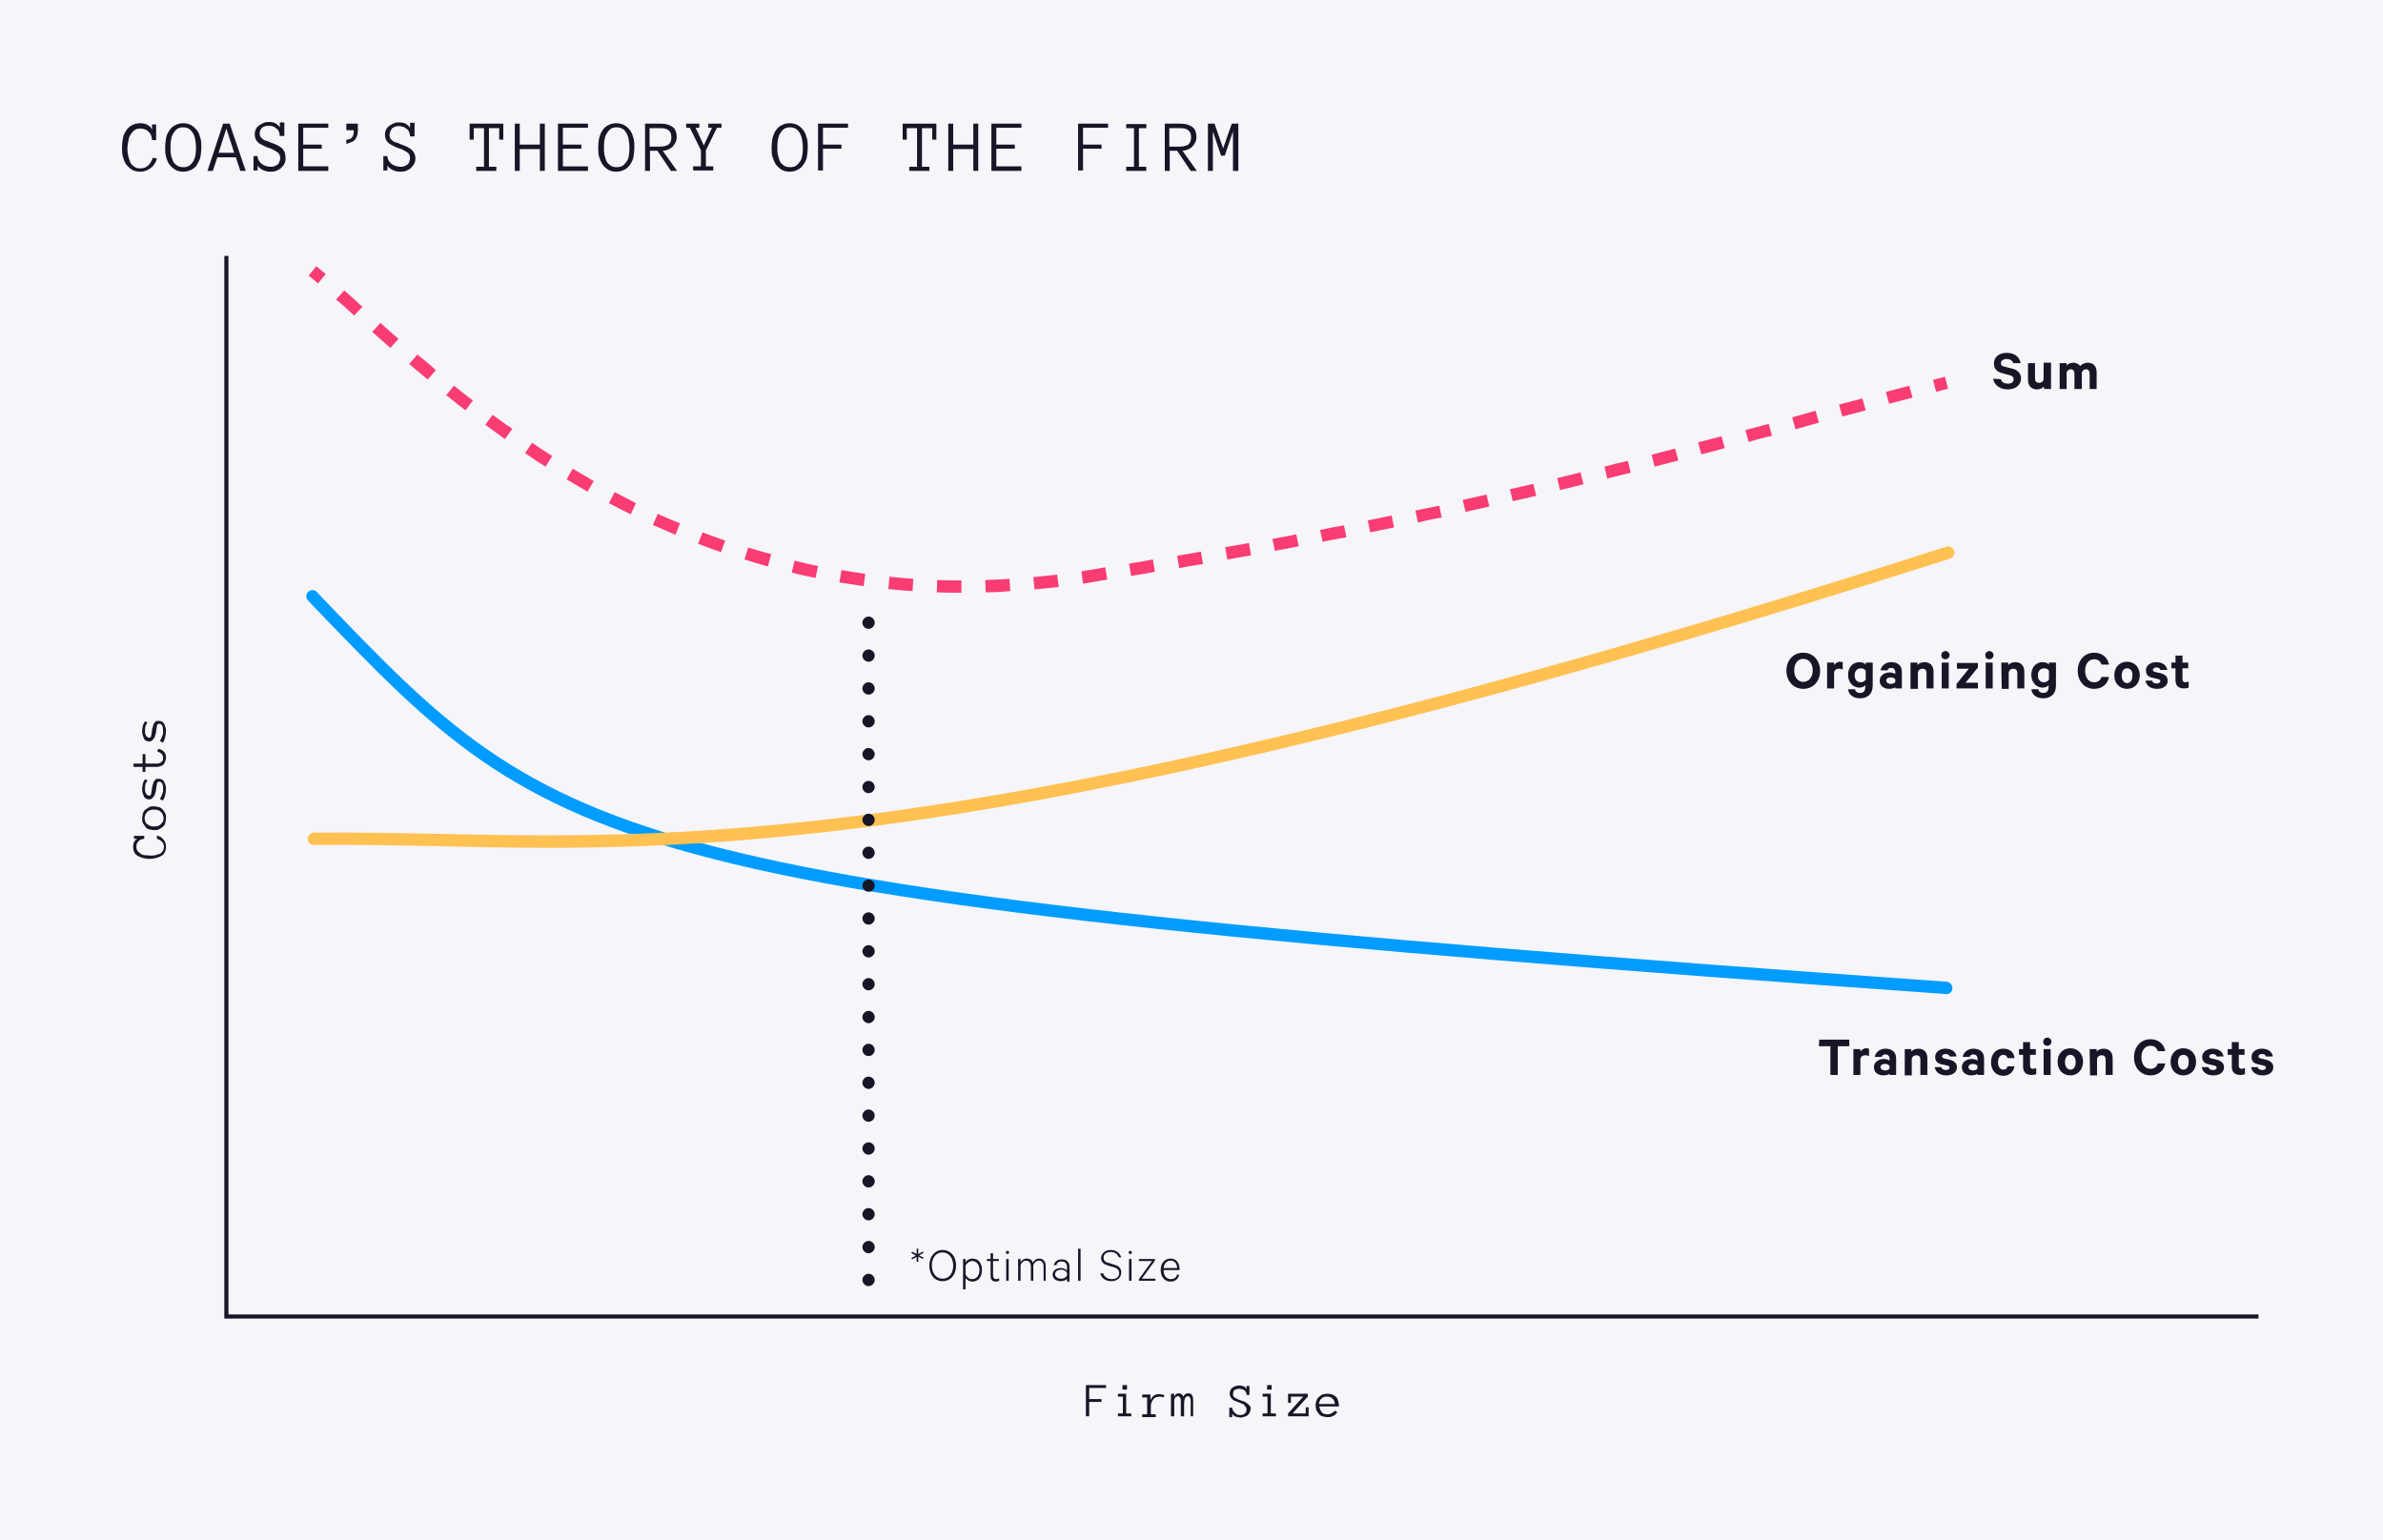 <?xml version="1.0" encoding="utf-8"?>
<!-- Generator: Adobe Illustrator 21.0.0, SVG Export Plug-In . SVG Version: 6.00 Build 0)  -->
<svg version="1.1" id="Layer_1" xmlns="http://www.w3.org/2000/svg" xmlns:xlink="http://www.w3.org/1999/xlink" x="0px" y="0px"
	 viewBox="0 0 580 375" style="enable-background:new 0 0 580 375;" xml:space="preserve">
<style type="text/css">
	.st0{fill:#F5F5FA;}
	.st1{fill:#009CFF;}
	.st2{fill:#FFC151;}
	.st3{fill:#161627;}
	.st4{fill:#F93D72;}
</style>
<g id="Background">
	<rect class="st0" width="580" height="375"/>
</g>
<g id="Layer_1_1_">
	<g>
		<path class="st1" d="M473.8,242h-0.1c-329.1-23.3-338.2-32.8-397.3-94.3l-1.4-1.5c-0.6-0.6-0.6-1.5,0-2.1s1.5-0.6,2.1,0l1.4,1.5
			c58.4,60.8,67.4,70.2,395.3,93.4c0.8,0.1,1.4,0.8,1.4,1.6C475.2,241.4,474.5,242,473.8,242z"/>
	</g>
	<g>
		<path class="st2" d="M133.2,206.4c-9.4,0-18.2-0.2-26.7-0.4c-10.3-0.2-20-0.4-30.1-0.3c-0.8,0-1.5-0.7-1.5-1.5s0.7-1.5,1.5-1.5
			c10.1-0.1,19.8,0.1,30.2,0.3c62.3,1.3,139.9,2.9,367.1-69.9c0.8-0.3,1.6,0.2,1.9,1s-0.2,1.6-1,1.9
			C277.8,199,192.9,206.4,133.2,206.4z"/>
	</g>
	<g>
		<path class="st3" d="M269.2,337.9h-4.1v2.7h3v0.7h-3v3.5h-0.8v-7.6h4.9V337.9z"/>
		<path class="st3" d="M275.4,344.8h-3.3v-0.7h1.2V340h-1.2v-0.7h2v4.8h1.2L275.4,344.8L275.4,344.8z M274.3,338.3h-1.1v-1.1h1.1
			V338.3z"/>
		<path class="st3" d="M283.2,340.2c-0.3-0.1-0.6-0.2-1-0.2c-0.3,0-0.6,0.1-0.9,0.2s-0.5,0.3-0.7,0.6s-0.3,0.5-0.4,0.8
			s-0.1,0.6-0.1,0.9v1.8h1.2v0.7H278v-0.7h1.2v-4.1H278v-0.7h2v1.4c0.4-1,1.1-1.5,2.1-1.5c0.3,0,0.5,0,0.7,0.1
			c0.2,0,0.4,0.1,0.6,0.2L283.2,340.2z"/>
		<path class="st3" d="M290.6,344.8h-0.8v-3.9c0-0.3-0.1-0.6-0.2-0.7c-0.1-0.2-0.3-0.3-0.5-0.3c-0.3,0-0.5,0.2-0.7,0.5
			c-0.1,0.3-0.2,0.8-0.2,1.3v3.1h-0.8v-3.9c0-0.3-0.1-0.6-0.2-0.7s-0.3-0.3-0.5-0.3s-0.3,0.1-0.5,0.2s-0.2,0.3-0.3,0.4
			c-0.1,0.2-0.1,0.4-0.1,0.6s0,0.4,0,0.6v3.1H285v-5.5h0.8v0.8c0.2-0.6,0.5-0.9,1.1-0.9c0.5,0,0.9,0.3,1.1,0.8
			c0.3-0.5,0.6-0.8,1.1-0.8s0.8,0.1,1,0.4s0.3,0.7,0.3,1.3v3.9H290.6z"/>
		<path class="st3" d="M304.4,342.9c0,0.3-0.1,0.6-0.2,0.9s-0.3,0.5-0.5,0.7s-0.5,0.3-0.8,0.4s-0.6,0.2-0.9,0.2
			c-0.4,0-0.8-0.1-1.2-0.2s-0.6-0.4-0.9-0.7v0.8h-0.7v-2.3h0.7c0,0.3,0.1,0.5,0.2,0.7s0.3,0.4,0.5,0.6s0.4,0.3,0.6,0.4
			s0.5,0.1,0.7,0.1s0.4,0,0.6-0.1s0.4-0.2,0.5-0.3s0.3-0.3,0.3-0.4s0.1-0.4,0.1-0.6s-0.1-0.5-0.2-0.6s-0.3-0.3-0.4-0.5
			s-0.4-0.2-0.6-0.3s-0.5-0.2-0.7-0.3c-0.3-0.1-0.6-0.2-0.8-0.3s-0.5-0.2-0.7-0.4s-0.4-0.4-0.5-0.6s-0.2-0.5-0.2-0.9
			c0-0.3,0.1-0.6,0.2-0.8s0.3-0.5,0.5-0.6s0.5-0.3,0.8-0.4s0.6-0.1,0.9-0.1c0.4,0,0.7,0.1,1,0.2s0.6,0.4,0.7,0.7v-0.8h0.7v2.2h-0.7
			c0-0.2,0-0.4-0.1-0.6s-0.2-0.4-0.4-0.5s-0.4-0.3-0.6-0.3s-0.4-0.1-0.7-0.1c-0.2,0-0.4,0-0.6,0.1s-0.4,0.1-0.5,0.2
			s-0.3,0.2-0.3,0.4s-0.1,0.4-0.1,0.6s0,0.4,0.1,0.5s0.2,0.3,0.4,0.4s0.4,0.2,0.6,0.3s0.4,0.2,0.7,0.3c0.3,0.1,0.6,0.2,0.9,0.3
			s0.5,0.3,0.8,0.5s0.4,0.4,0.6,0.6S304.4,342.5,304.4,342.9z"/>
		<path class="st3" d="M310.6,344.8h-3.3v-0.7h1.2V340h-1.2v-0.7h2v4.8h1.2L310.6,344.8L310.6,344.8z M309.5,338.3h-1.1v-1.1h1.1
			V338.3z"/>
		<path class="st3" d="M318.4,344.8h-4.9v-0.7l3.7-4.1h-3v1.5h-0.7v-2.2h4.8v0.7l-3.7,4.1h3.2v-1.5h0.7v2.2H318.4z"/>
		<path class="st3" d="M321.1,342.4c0.1,0.6,0.3,1,0.6,1.4s0.8,0.5,1.4,0.5c0.4,0,0.8-0.1,1.1-0.3s0.6-0.4,0.7-0.6l0.6,0.4
			c-0.3,0.4-0.6,0.7-1,0.9s-0.8,0.3-1.4,0.3c-0.4,0-0.8-0.1-1.2-0.2s-0.7-0.3-0.9-0.6s-0.5-0.6-0.6-0.9s-0.2-0.7-0.2-1.2
			c0-0.4,0.1-0.8,0.2-1.1s0.3-0.7,0.6-0.9s0.5-0.5,0.9-0.6s0.7-0.2,1.2-0.2s0.9,0.1,1.2,0.2s0.6,0.4,0.9,0.6s0.4,0.6,0.5,1
			s0.2,0.8,0.2,1.3L321.1,342.4L321.1,342.4z M324.9,341.7c-0.1-0.6-0.3-1-0.7-1.3c-0.3-0.3-0.8-0.4-1.3-0.4c-0.3,0-0.5,0-0.7,0.1
			s-0.4,0.2-0.6,0.4c-0.2,0.2-0.3,0.3-0.4,0.6c-0.1,0.2-0.2,0.5-0.2,0.7h3.9V341.7z"/>
	</g>
	<g>
		<g>
			<path class="st4" d="M77.4,69c-0.8-0.7-1.5-1.3-2.3-1.9l1.9-2.3c0.7,0.6,1.5,1.3,2.3,1.9L77.4,69z"/>
		</g>
		<g>
			<path class="st4" d="M234,144.3c-2,0-4,0-6-0.1l0.1-3c1.9,0.1,3.9,0.1,5.9,0.1V144.3z M239.9,144.2l-0.1-3
				c1.9-0.1,3.9-0.1,5.9-0.3l0.2,3C243.9,144.1,241.9,144.2,239.9,144.2z M222.1,143.9c-2-0.1-4-0.3-5.9-0.5l0.3-3
				c1.9,0.2,3.9,0.4,5.8,0.5L222.1,143.9z M251.8,143.5l-0.3-3c1.9-0.2,3.9-0.4,5.8-0.6l0.4,3C255.8,143.1,253.8,143.3,251.8,143.5z
				 M210.2,142.7c-2-0.3-3.9-0.6-5.9-0.9l0.5-3c1.9,0.3,3.9,0.6,5.8,0.9L210.2,142.7z M263.6,142.1l-0.4-3l1.1-0.2
				c1.6-0.2,3.2-0.5,4.7-0.8l0.5,3c-1.6,0.3-3.2,0.5-4.7,0.8L263.6,142.1z M198.5,140.7c-1.9-0.4-3.9-0.8-5.8-1.3l0.7-2.9
				c1.9,0.5,3.8,0.9,5.7,1.3L198.5,140.7z M275.3,140.2l-0.5-3c2-0.3,3.9-0.6,5.8-1l0.5,3C279.2,139.6,277.3,139.9,275.3,140.2z
				 M287,138.3l-0.5-3c2-0.3,3.9-0.7,5.8-1l0.5,3C290.9,137.6,289,137.9,287,138.3z M186.9,137.9c-1.9-0.5-3.8-1.1-5.7-1.7l0.9-2.9
				c1.9,0.6,3.8,1.1,5.6,1.6L186.9,137.9z M298.7,136.2l-0.5-3c2-0.3,3.9-0.7,5.8-1l0.5,3C302.6,135.5,300.6,135.9,298.7,136.2z
				 M175.5,134.4c-1.9-0.6-3.7-1.3-5.6-2l1.1-2.8c1.8,0.7,3.7,1.4,5.5,2L175.5,134.4z M310.3,134.1l-0.6-2.9c2-0.4,3.9-0.7,5.8-1.1
				l0.6,2.9C314.2,133.4,312.3,133.7,310.3,134.1z M321.9,131.9l-0.6-2.9c2-0.4,3.9-0.8,5.8-1.1l0.6,2.9
				C325.8,131.1,323.9,131.5,321.9,131.9z M164.4,130.2c-1.8-0.8-3.7-1.6-5.5-2.4l1.2-2.7c1.8,0.8,3.6,1.6,5.4,2.3L164.4,130.2z
				 M333.5,129.6l-0.6-2.9c1.9-0.4,3.9-0.8,5.8-1.2l0.6,2.9C337.4,128.8,335.5,129.2,333.5,129.6z M345.1,127.2l-0.6-2.9
				c1.9-0.4,3.9-0.8,5.8-1.2l0.6,2.9C349,126.3,347.1,126.7,345.1,127.2z M153.5,125.2c-1.8-0.9-3.6-1.8-5.3-2.7l1.4-2.7
				c1.7,0.9,3.5,1.8,5.2,2.7L153.5,125.2z M356.7,124.6l-0.7-2.9c1.9-0.4,3.9-0.9,5.8-1.3l0.7,2.9
				C360.5,123.8,358.6,124.2,356.7,124.6z M368.2,122l-0.7-2.9c1.9-0.4,3.9-0.9,5.7-1.3l0.7,2.9C372.1,121.1,370.2,121.6,368.2,122z
				 M143,119.7c-1.7-1-3.4-2-5.1-3l1.5-2.6c1.7,1,3.4,2,5.1,3L143,119.7z M379.7,119.3l-0.7-2.9c1.9-0.5,3.8-0.9,5.7-1.4l0.7,2.9
				C383.6,118.4,381.7,118.8,379.7,119.3z M391.2,116.5l-0.7-2.9c1.9-0.5,3.8-1,5.7-1.4l0.7,2.9C395.1,115.5,393.2,116,391.2,116.5z
				 M402.7,113.6l-0.7-2.9c1.9-0.5,3.8-1,5.7-1.5l0.8,2.9C406.5,112.6,404.6,113.1,402.7,113.6z M132.8,113.6c-1.7-1-3.3-2.1-5-3.3
				l1.7-2.5c1.6,1.1,3.3,2.2,4.9,3.2L132.8,113.6z M414.1,110.6l-0.8-2.9c1.9-0.5,3.8-1,5.7-1.5l0.8,2.9
				C418,109.6,416.1,110.1,414.1,110.6z M425.6,107.6l-0.8-2.9c1.9-0.5,3.8-1,5.7-1.5l0.8,2.9C429.4,106.5,427.5,107,425.6,107.6z
				 M122.9,106.9c-1.6-1.2-3.2-2.3-4.8-3.5l1.8-2.4c1.6,1.1,3.1,2.3,4.8,3.4L122.9,106.9z M437,104.5l-0.8-2.9l5.7-1.6l0.8,2.9
				L437,104.5z M448.4,101.4l-0.8-2.9l5.7-1.5l0.8,2.9L448.4,101.4z M113.3,99.9c-1.6-1.2-3.2-2.5-4.7-3.7l1.9-2.3
				c1.5,1.2,3,2.4,4.6,3.6L113.3,99.9z M459.8,98.3l-0.8-2.9c1.9-0.5,3.8-1,5.7-1.5l0.8,2.9C463.6,97.3,461.7,97.8,459.8,98.3z
				 M104.1,92.4c-1.6-1.3-3.1-2.6-4.5-3.8l2-2.3c1.5,1.2,3,2.5,4.5,3.8L104.1,92.4z M95,84.7c-1.5-1.3-3-2.7-4.4-3.9l2-2.2
				c1.4,1.3,2.9,2.6,4.4,3.9L95,84.7z M86.2,76.8c-1.5-1.4-3-2.7-4.4-3.9l2-2.2c1.4,1.2,2.9,2.6,4.4,4L86.2,76.8z"/>
		</g>
		<g>
			<rect x="470.8" y="91.9" transform="matrix(0.968 -0.251 0.251 0.968 -8.322 121.686)" class="st4" width="3" height="3"/>
		</g>
	</g>
	<g>
		<path class="st3" d="M209.9,311.6c0-0.8,0.7-1.5,1.5-1.5l0,0c0.8,0,1.5,0.7,1.5,1.5l0,0c0,0.8-0.7,1.5-1.5,1.5l0,0
			C210.6,313.1,209.9,312.4,209.9,311.6z M209.9,303.6c0-0.8,0.7-1.5,1.5-1.5l0,0c0.8,0,1.5,0.7,1.5,1.5l0,0c0,0.8-0.7,1.5-1.5,1.5
			l0,0C210.6,305.1,209.9,304.4,209.9,303.6z M209.9,295.6c0-0.8,0.7-1.5,1.5-1.5l0,0c0.8,0,1.5,0.7,1.5,1.5l0,0
			c0,0.8-0.7,1.5-1.5,1.5l0,0C210.6,297.1,209.9,296.4,209.9,295.6z M209.9,287.6c0-0.8,0.7-1.5,1.5-1.5l0,0c0.8,0,1.5,0.7,1.5,1.5
			l0,0c0,0.8-0.7,1.5-1.5,1.5l0,0C210.6,289.1,209.9,288.4,209.9,287.6z M209.9,279.6c0-0.8,0.7-1.5,1.5-1.5l0,0
			c0.8,0,1.5,0.7,1.5,1.5l0,0c0,0.8-0.7,1.5-1.5,1.5l0,0C210.6,281.1,209.9,280.4,209.9,279.6z M209.9,271.6c0-0.8,0.7-1.5,1.5-1.5
			l0,0c0.8,0,1.5,0.7,1.5,1.5l0,0c0,0.8-0.7,1.5-1.5,1.5l0,0C210.6,273.1,209.9,272.4,209.9,271.6z M209.9,263.6
			c0-0.8,0.7-1.5,1.5-1.5l0,0c0.8,0,1.5,0.7,1.5,1.5l0,0c0,0.8-0.7,1.5-1.5,1.5l0,0C210.6,265.1,209.9,264.4,209.9,263.6z
			 M209.9,255.6c0-0.8,0.7-1.5,1.5-1.5l0,0c0.8,0,1.5,0.7,1.5,1.5l0,0c0,0.8-0.7,1.5-1.5,1.5l0,0
			C210.6,257.1,209.9,256.4,209.9,255.6z M209.9,247.6c0-0.8,0.7-1.5,1.5-1.5l0,0c0.8,0,1.5,0.7,1.5,1.5l0,0c0,0.8-0.7,1.5-1.5,1.5
			l0,0C210.6,249.1,209.9,248.4,209.9,247.6z M209.9,239.6c0-0.8,0.7-1.5,1.5-1.5l0,0c0.8,0,1.5,0.7,1.5,1.5l0,0
			c0,0.8-0.7,1.5-1.5,1.5l0,0C210.6,241.1,209.9,240.4,209.9,239.6z M209.9,231.6c0-0.8,0.7-1.5,1.5-1.5l0,0c0.8,0,1.5,0.7,1.5,1.5
			l0,0c0,0.8-0.7,1.5-1.5,1.5l0,0C210.6,233.1,209.9,232.4,209.9,231.6z M209.9,223.6c0-0.8,0.7-1.5,1.5-1.5l0,0
			c0.8,0,1.5,0.7,1.5,1.5l0,0c0,0.8-0.7,1.5-1.5,1.5l0,0C210.6,225.1,209.9,224.4,209.9,223.6z M209.9,215.6c0-0.8,0.7-1.5,1.5-1.5
			l0,0c0.8,0,1.5,0.7,1.5,1.5l0,0c0,0.8-0.7,1.5-1.5,1.5l0,0C210.6,217.1,209.9,216.4,209.9,215.6z M209.9,207.6
			c0-0.8,0.7-1.5,1.5-1.5l0,0c0.8,0,1.5,0.7,1.5,1.5l0,0c0,0.8-0.7,1.5-1.5,1.5l0,0C210.6,209.1,209.9,208.4,209.9,207.6z
			 M209.9,199.6c0-0.8,0.7-1.5,1.5-1.5l0,0c0.8,0,1.5,0.7,1.5,1.5l0,0c0,0.8-0.7,1.5-1.5,1.5l0,0
			C210.6,201.1,209.9,200.4,209.9,199.6z M209.9,191.6c0-0.8,0.7-1.5,1.5-1.5l0,0c0.8,0,1.5,0.7,1.5,1.5l0,0c0,0.8-0.7,1.5-1.5,1.5
			l0,0C210.6,193.1,209.9,192.4,209.9,191.6z M209.9,183.6c0-0.8,0.7-1.5,1.5-1.5l0,0c0.8,0,1.5,0.7,1.5,1.5l0,0
			c0,0.8-0.7,1.5-1.5,1.5l0,0C210.6,185.1,209.9,184.4,209.9,183.6z M209.9,175.6c0-0.8,0.7-1.5,1.5-1.5l0,0c0.8,0,1.5,0.7,1.5,1.5
			l0,0c0,0.8-0.7,1.5-1.5,1.5l0,0C210.6,177.1,209.9,176.4,209.9,175.6z M209.9,167.6c0-0.8,0.7-1.5,1.5-1.5l0,0
			c0.8,0,1.5,0.7,1.5,1.5l0,0c0,0.8-0.7,1.5-1.5,1.5l0,0C210.6,169.1,209.9,168.4,209.9,167.6z M209.9,159.6c0-0.8,0.7-1.5,1.5-1.5
			l0,0c0.8,0,1.5,0.7,1.5,1.5l0,0c0,0.8-0.7,1.5-1.5,1.5l0,0C210.6,161.1,209.9,160.4,209.9,159.6z M209.9,151.6
			c0-0.8,0.7-1.5,1.5-1.5l0,0c0.8,0,1.5,0.7,1.5,1.5l0,0c0,0.8-0.7,1.5-1.5,1.5l0,0C210.6,153.1,209.9,152.4,209.9,151.6z"/>
	</g>
	<g>
		<path class="st3" d="M221.8,305l0.2-0.3l1.1,0.6V304h0.4v1.3l1.1-0.6l0.2,0.3l-1.1,0.6l1.1,0.6l-0.2,0.3l-1.1-0.6v1.3h-0.4V306
			l-1.1,0.6l-0.2-0.3l1.1-0.6L221.8,305z"/>
		<path class="st3" d="M229.4,311.9c-1.9,0-3.2-1.5-3.2-3.8s1.4-3.8,3.2-3.8c1.9,0,3.3,1.5,3.3,3.8S231.3,311.9,229.4,311.9z
			 M229.4,304.9c-1.6,0-2.6,1.3-2.6,3.2c0,1.9,1.1,3.2,2.6,3.2c1.6,0,2.6-1.3,2.6-3.2C232,306.3,231,304.9,229.4,304.9z"/>
		<path class="st3" d="M235,313.9h-0.6v-7.4h0.6v0.8c0.3-0.5,0.9-0.9,1.7-0.9c1.6,0,2.3,1.3,2.3,2.8s-0.8,2.8-2.3,2.8
			c-0.7,0-1.4-0.4-1.7-0.9V313.9z M235,310.3c0.4,0.7,0.9,1.1,1.6,1.1c1.1,0,1.8-0.9,1.8-2.2s-0.7-2.2-1.8-2.2
			c-0.6,0-1.2,0.4-1.6,1.1V310.3z"/>
		<path class="st3" d="M241.1,307h-0.9v-0.5h0.9v-1.4h0.6v1.4h1.4v0.5h-1.4v3.5c0,0.6,0.3,0.9,0.8,0.9c0.3,0,0.5-0.1,0.7-0.2v0.6
			c-0.2,0.1-0.5,0.2-0.8,0.2c-0.8,0-1.3-0.4-1.3-1.3V307z"/>
		<path class="st3" d="M245.2,305.3c-0.2,0-0.4-0.2-0.4-0.4c0-0.2,0.2-0.4,0.4-0.4s0.4,0.2,0.4,0.4
			C245.6,305.1,245.4,305.3,245.2,305.3z M245.5,311.8h-0.6v-5.3h0.6V311.8z"/>
		<path class="st3" d="M252.9,306.4c1.1,0,1.6,0.8,1.6,1.8v3.6H254v-3.5c0-0.8-0.4-1.4-1.1-1.4c-0.7,0-1.2,0.5-1.4,1.1v3.8h-0.6
			v-3.5c0-0.8-0.4-1.4-1.1-1.4c-0.7,0-1.2,0.5-1.4,1.1v3.8h-0.6v-5.3h0.6v0.8c0.3-0.5,0.8-0.9,1.5-0.9c0.8,0,1.3,0.4,1.5,1
			C251.6,306.9,252.2,306.4,252.9,306.4z"/>
		<path class="st3" d="M259.7,311.8v-0.5c-0.2,0.3-0.8,0.6-1.5,0.6c-1.1,0-2-0.6-2-1.6s0.9-1.6,2-1.6c0.6,0,1.2,0.3,1.5,0.6v-0.9
			c0-0.8-0.5-1.3-1.3-1.3c-0.7,0-1.1,0.3-1.3,0.9h-0.6c0.2-0.9,0.9-1.4,1.9-1.4c1.2,0,1.9,0.7,1.9,1.8v3.6h-0.6V311.8z M259.7,309.9
			c-0.2-0.5-0.8-0.8-1.4-0.8c-0.8,0-1.5,0.4-1.5,1.1s0.7,1.1,1.5,1.1c0.6,0,1.2-0.3,1.4-0.8V309.9z"/>
		<path class="st3" d="M263,311.8h-0.6V304h0.6V311.8z"/>
		<path class="st3" d="M268.5,310c0.3,0.9,1.1,1.4,2.1,1.4c1.1,0,1.8-0.5,1.8-1.5c0-0.6-0.3-1.1-1.3-1.4l-1.4-0.4
			c-1-0.3-1.7-0.8-1.7-1.8c0-1.2,1.1-2,2.3-2c1.4,0,2.3,0.8,2.6,1.8h-0.6c-0.3-0.8-0.9-1.3-2-1.3c-1,0-1.7,0.5-1.7,1.4
			c0,0.8,0.5,1.1,1.4,1.3l1.2,0.4c1.2,0.3,1.7,0.9,1.7,1.9c0,1.3-1.1,2.1-2.4,2.1c-1.4,0-2.4-0.7-2.7-1.9H268.5z"/>
		<path class="st3" d="M275.1,305.3c-0.2,0-0.4-0.2-0.4-0.4c0-0.2,0.2-0.4,0.4-0.4s0.4,0.2,0.4,0.4
			C275.5,305.1,275.3,305.3,275.1,305.3z M275.4,311.8h-0.6v-5.3h0.6V311.8z"/>
		<path class="st3" d="M281.2,311.8h-4v-0.4l3.2-4.4h-3.2v-0.5h3.9v0.4l-3.2,4.4h3.3L281.2,311.8L281.2,311.8z"/>
		<path class="st3" d="M287,310.3c-0.2,1-0.9,1.7-2.1,1.7c-1.4,0-2.4-1.1-2.4-2.8c0-1.6,0.9-2.8,2.4-2.8c1.4,0,2.2,1.1,2.2,2.6v0.2
			h-3.9c0,1.4,0.7,2.2,1.8,2.2c0.8,0,1.3-0.4,1.5-1.1L287,310.3L287,310.3z M283.2,308.7h3.3c0-0.9-0.5-1.8-1.6-1.8
			C284,306.9,283.3,307.6,283.2,308.7z"/>
	</g>
	<g>
		<path class="st3" d="M438.9,167.7c-2.4,0-4.1-1.9-4.1-4.4c0-2.6,1.7-4.4,4.1-4.4s4.1,1.9,4.1,4.4
			C443,165.9,441.3,167.7,438.9,167.7z M438.9,160.4c-1.4,0-2.2,1.2-2.2,2.8c0,1.7,0.9,2.8,2.2,2.8c1.4,0,2.3-1.2,2.3-2.8
			C441.2,161.6,440.3,160.4,438.9,160.4z"/>
		<path class="st3" d="M448.5,163c-0.2-0.1-0.5-0.2-0.9-0.2c-0.6,0-1.1,0.3-1.2,0.9v3.9h-1.7v-6.3h1.7v0.6c0.3-0.4,0.8-0.8,1.4-0.8
			c0.3,0,0.6,0.1,0.7,0.1V163z"/>
		<path class="st3" d="M454.1,166.8c-0.3,0.3-0.9,0.6-1.5,0.6c-1.8,0-2.8-1.5-2.8-3.1c0-1.7,1-3.1,2.8-3.1c0.7,0,1.3,0.3,1.5,0.6
			v-0.5h1.7v5.6c0,2.1-1.3,3.1-3.1,3.1c-1.6,0-2.7-0.8-2.9-2.2h1.7c0.1,0.6,0.6,0.9,1.2,0.9c0.9,0,1.3-0.5,1.3-1.5L454.1,166.8
			L454.1,166.8z M454.1,163.3c-0.2-0.4-0.7-0.6-1.2-0.6c-0.9,0-1.5,0.7-1.5,1.7s0.5,1.7,1.5,1.7c0.5,0,1-0.3,1.2-0.7V163.3z"/>
		<path class="st3" d="M461.3,167.6v-0.3c-0.2,0.2-0.8,0.4-1.5,0.4c-1.3,0-2.3-0.7-2.3-2c0-1.2,1.1-2,2.4-2c0.5,0,1.2,0.2,1.4,0.4
			v-0.5c0-0.5-0.3-1-1-1c-0.5,0-0.8,0.2-0.9,0.6h-1.7c0.2-1.1,1.2-2,2.6-2c1.7,0,2.6,0.9,2.6,2.4v4L461.3,167.6L461.3,167.6z
			 M461.3,165.4c-0.2-0.3-0.6-0.5-1.1-0.5s-1.1,0.2-1.1,0.8c0,0.5,0.6,0.8,1.1,0.8s1-0.2,1.1-0.5V165.4z"/>
		<path class="st3" d="M465,161.3h1.7v0.6c0.3-0.4,1-0.7,1.7-0.7c1.4,0,2.2,0.9,2.2,2.3v4.1h-1.7v-3.7c0-0.7-0.3-1.1-1-1.1
			c-0.5,0-1,0.3-1.1,0.9v4H465V161.3z"/>
		<path class="st3" d="M473.5,160.5c-0.6,0-1-0.4-1-1s0.5-1,1-1s1,0.4,1,1S474,160.5,473.5,160.5z M474.3,167.6h-1.7v-6.3h1.7V167.6
			z"/>
		<path class="st3" d="M481.4,167.6h-5.2v-1.1l3-3.7h-2.9v-1.4h5.1v1.1l-3,3.7h3V167.6z"/>
		<path class="st3" d="M484.2,160.5c-0.6,0-1-0.4-1-1s0.5-1,1-1s1,0.4,1,1S484.7,160.5,484.2,160.5z M485,167.6h-1.7v-6.3h1.7V167.6
			z"/>
		<path class="st3" d="M487.1,161.3h1.7v0.6c0.3-0.4,1-0.7,1.7-0.7c1.4,0,2.2,0.9,2.2,2.3v4.1H491v-3.7c0-0.7-0.3-1.1-1-1.1
			c-0.5,0-1,0.3-1.1,0.9v4h-1.7L487.1,161.3L487.1,161.3z"/>
		<path class="st3" d="M498.7,166.8c-0.3,0.3-0.9,0.6-1.5,0.6c-1.8,0-2.8-1.5-2.8-3.1c0-1.7,1-3.1,2.8-3.1c0.7,0,1.3,0.3,1.5,0.6
			v-0.5h1.7v5.6c0,2.1-1.3,3.1-3.1,3.1c-1.6,0-2.7-0.8-2.9-2.2h1.7c0.1,0.6,0.6,0.9,1.2,0.9c0.9,0,1.3-0.5,1.3-1.5L498.7,166.8
			L498.7,166.8z M498.7,163.3c-0.2-0.4-0.7-0.6-1.2-0.6c-0.9,0-1.5,0.7-1.5,1.7s0.5,1.7,1.5,1.7c0.5,0,1-0.3,1.2-0.7V163.3z"/>
		<path class="st3" d="M509.7,158.9c2,0,3.3,1.2,3.6,2.9h-1.8c-0.3-0.8-0.8-1.3-1.8-1.3c-1.4,0-2.2,1.2-2.2,2.8s0.8,2.8,2.2,2.8
			c1,0,1.5-0.5,1.8-1.3h1.8c-0.3,1.7-1.6,2.9-3.6,2.9c-2.3,0-4-1.8-4-4.4S507.4,158.9,509.7,158.9z"/>
		<path class="st3" d="M517.7,167.7c-1.8,0-3.1-1.3-3.1-3.3c0-1.9,1.2-3.3,3.1-3.3c1.8,0,3.1,1.3,3.1,3.3S519.5,167.7,517.7,167.7z
			 M517.7,162.7c-0.9,0-1.3,0.8-1.3,1.8s0.5,1.8,1.3,1.8c0.9,0,1.3-0.8,1.3-1.8C519.1,163.4,518.6,162.7,517.7,162.7z"/>
		<path class="st3" d="M523.8,165.7c0.1,0.4,0.5,0.7,1.1,0.7c0.5,0,0.9-0.2,0.9-0.6c0-0.3-0.2-0.4-0.6-0.5l-1.3-0.3
			c-1-0.2-1.6-0.7-1.6-1.8c0-1.2,1.1-2,2.5-2c1.6,0,2.5,0.8,2.7,1.9h-1.7c-0.1-0.4-0.4-0.6-1-0.6c-0.4,0-0.8,0.2-0.8,0.6
			c0,0.3,0.2,0.4,0.6,0.5l1.3,0.3c1.1,0.3,1.7,0.9,1.7,1.8c0,1.3-1.1,2-2.6,2s-2.6-0.7-2.8-2L523.8,165.7L523.8,165.7z"/>
		<path class="st3" d="M529.5,162.7h-1v-1.4h1v-1.7h1.7v1.7h1.4v1.4h-1.4v2.7c0,0.5,0.3,0.7,0.7,0.7c0.3,0,0.6-0.1,0.8-0.2v1.5
			c-0.2,0.1-0.7,0.2-1.1,0.2c-1.3,0-2.1-0.6-2.1-2L529.5,162.7L529.5,162.7z"/>
	</g>
	<g>
		<path class="st3" d="M487,92.3c0.2,0.8,0.9,1.1,1.7,1.1c0.9,0,1.4-0.4,1.4-1.1c0-0.5-0.3-0.8-1.1-1l-1.5-0.4
			c-1.2-0.3-2.2-0.9-2.2-2.4c0-1.6,1.3-2.6,3.1-2.6c2,0,3.1,1,3.4,2.5H490c-0.2-0.6-0.7-1-1.6-1c-0.8,0-1.4,0.4-1.4,1
			c0,0.5,0.3,0.8,1,0.9l1.6,0.4c1.4,0.3,2.3,1.1,2.3,2.4c0,1.7-1.4,2.7-3.2,2.7c-1.9,0-3.3-1-3.6-2.6L487,92.3L487,92.3z"/>
		<path class="st3" d="M499.2,94.7h-1.7v-0.6c-0.4,0.4-1,0.7-1.7,0.7c-1.4,0-2.2-0.9-2.2-2.3v-4.1h1.7v3.7c0,0.7,0.3,1.1,1,1.1
			c0.5,0,1-0.3,1.1-0.9v-4h1.8L499.2,94.7L499.2,94.7z"/>
		<path class="st3" d="M508.2,88.3c1.3,0,2.1,0.9,2.1,2.3v4.1h-1.7V91c0-0.7-0.3-1.1-0.9-1.1c-0.4,0-0.9,0.3-1,0.8v4h-1.8V91
			c0-0.7-0.3-1.1-0.9-1.1c-0.4,0-0.9,0.3-1,0.8v4h-1.7v-6.3h1.7V89c0.3-0.4,0.9-0.7,1.6-0.7s1.3,0.3,1.7,0.8
			C506.7,88.7,507.3,88.3,508.2,88.3z"/>
	</g>
	<g>
		<path class="st3" d="M38.2,203.4c0.7,0.2,1.2,0.5,1.6,1s0.6,1,0.6,1.7c0,0.5-0.1,1-0.3,1.4s-0.5,0.7-0.9,0.9s-0.8,0.4-1.3,0.5
			s-1,0.2-1.5,0.2s-1-0.1-1.5-0.2s-0.9-0.3-1.3-0.5s-0.7-0.5-0.9-0.9s-0.3-0.8-0.3-1.4c0-0.5,0.1-0.9,0.3-1.2s0.4-0.6,0.8-0.7h-0.9
			v-0.7h2.5v0.7c-0.3,0-0.5,0.1-0.8,0.2s-0.4,0.2-0.6,0.4s-0.3,0.4-0.4,0.6s-0.1,0.5-0.1,0.8c0,0.4,0.1,0.8,0.3,1s0.5,0.5,0.8,0.7
			s0.7,0.3,1.1,0.3s0.8,0.1,1.2,0.1s0.8,0,1.2-0.1s0.7-0.2,1-0.3s0.6-0.4,0.8-0.7s0.3-0.6,0.3-1c0-1-0.6-1.6-1.7-2L38.2,203.4z"/>
		<path class="st3" d="M37.5,196.3c0.4,0,0.8,0.1,1.2,0.2s0.6,0.3,0.9,0.6s0.4,0.6,0.6,0.9s0.2,0.7,0.2,1.2c0,0.4-0.1,0.8-0.2,1.2
			s-0.3,0.7-0.6,0.9s-0.5,0.4-0.9,0.6s-0.7,0.2-1.2,0.2c-0.4,0-0.8-0.1-1.2-0.2s-0.7-0.3-0.9-0.6s-0.4-0.6-0.6-0.9s-0.2-0.7-0.2-1.2
			c0-0.4,0.1-0.8,0.2-1.2s0.3-0.7,0.6-0.9s0.6-0.4,0.9-0.6S37.1,196.3,37.5,196.3z M37.5,197.1c-0.3,0-0.6,0-0.9,0.1
			c-0.3,0.1-0.5,0.2-0.7,0.4s-0.4,0.4-0.5,0.7s-0.2,0.5-0.2,0.9s0.1,0.6,0.2,0.9s0.3,0.5,0.5,0.6s0.4,0.3,0.7,0.4
			c0.3,0.1,0.6,0.1,0.9,0.1c0.3,0,0.6,0,0.9-0.1c0.3-0.1,0.5-0.2,0.7-0.4s0.3-0.4,0.5-0.6s0.2-0.5,0.2-0.9s-0.1-0.6-0.2-0.9
			s-0.3-0.5-0.5-0.7s-0.4-0.3-0.7-0.4C38.1,197.1,37.8,197.1,37.5,197.1z"/>
		<path class="st3" d="M38.7,189.6c0.3,0,0.6,0.1,0.8,0.2c0.2,0.2,0.4,0.4,0.5,0.6c0.1,0.3,0.2,0.5,0.3,0.8s0.1,0.6,0.1,0.9
			c0,0.5-0.1,1-0.2,1.5s-0.3,0.9-0.6,1.3l-0.7-0.4c0.3-0.4,0.4-0.8,0.6-1.2s0.2-0.8,0.2-1.2c0-1.2-0.3-1.8-0.9-1.8
			c-0.2,0-0.3,0-0.4,0.1s-0.2,0.2-0.2,0.4s-0.1,0.4-0.1,0.6s-0.1,0.4-0.1,0.7s-0.1,0.6-0.2,0.9s-0.1,0.6-0.3,0.8s-0.3,0.4-0.5,0.6
			s-0.5,0.2-0.8,0.2s-0.5-0.1-0.7-0.2s-0.4-0.3-0.5-0.6s-0.2-0.5-0.3-0.8s-0.1-0.6-0.1-1c0-0.5,0.1-0.9,0.2-1.3
			c0.1-0.4,0.3-0.7,0.5-1l0.6,0.3c-0.2,0.3-0.4,0.6-0.5,0.9s-0.1,0.7-0.1,1c0,0.2,0,0.4,0,0.6s0.1,0.4,0.2,0.6s0.2,0.3,0.3,0.4
			s0.3,0.2,0.4,0.2c0.2,0,0.3,0,0.4-0.1s0.2-0.2,0.2-0.4s0.1-0.4,0.1-0.6s0.1-0.4,0.1-0.7s0.1-0.6,0.2-0.9s0.1-0.6,0.3-0.8
			s0.3-0.4,0.5-0.6C38.2,189.6,38.4,189.6,38.7,189.6z"/>
		<path class="st3" d="M38.5,182.3c0.6,0.1,1,0.3,1.4,0.7s0.5,0.9,0.5,1.5c0,0.3-0.1,0.6-0.2,0.9s-0.3,0.5-0.4,0.7s-0.4,0.3-0.7,0.4
			s-0.6,0.2-0.9,0.2h-2.8v1.2h-0.7v-1.2h-2.2v-0.8h2.2v-2.3h0.7v2.3h2.8c0.2,0,0.4,0,0.6-0.1s0.3-0.2,0.5-0.3s0.2-0.3,0.3-0.4
			s0.1-0.4,0.1-0.6c0-0.4-0.1-0.7-0.4-1s-0.6-0.4-1-0.5L38.5,182.3z"/>
		<path class="st3" d="M38.7,175.5c0.3,0,0.6,0.1,0.8,0.2c0.2,0.2,0.4,0.4,0.5,0.6c0.1,0.3,0.2,0.5,0.3,0.8s0.1,0.6,0.1,0.9
			c0,0.5-0.1,1-0.2,1.5s-0.3,0.9-0.6,1.3l-0.7-0.4c0.3-0.4,0.4-0.8,0.6-1.2s0.2-0.8,0.2-1.2c0-1.2-0.3-1.8-0.9-1.8
			c-0.2,0-0.3,0-0.4,0.1s-0.2,0.2-0.2,0.4s-0.1,0.4-0.1,0.6S38,177.7,38,178s-0.1,0.6-0.2,0.9s-0.1,0.6-0.3,0.8s-0.3,0.4-0.5,0.6
			s-0.5,0.2-0.8,0.2s-0.5-0.1-0.7-0.2s-0.4-0.3-0.5-0.6s-0.2-0.5-0.3-0.8s-0.1-0.6-0.1-1c0-0.5,0.1-0.9,0.2-1.3
			c0.1-0.4,0.3-0.7,0.5-1l0.6,0.3c-0.2,0.3-0.4,0.6-0.5,0.9s-0.1,0.7-0.1,1c0,0.2,0,0.4,0,0.6s0.1,0.4,0.2,0.6s0.2,0.3,0.3,0.4
			s0.3,0.2,0.4,0.2c0.2,0,0.3,0,0.4-0.1s0.2-0.2,0.2-0.4s0.1-0.4,0.1-0.6s0.1-0.4,0.1-0.7s0.1-0.6,0.2-0.9s0.1-0.6,0.3-0.8
			s0.3-0.4,0.5-0.6C38.2,175.6,38.4,175.5,38.7,175.5z"/>
	</g>
	<g>
		<polygon class="st3" points="549.7,321 54.6,321 54.6,62.3 55.6,62.3 55.6,320 549.7,320 		"/>
	</g>
	<g>
		<path class="st3" d="M442.8,253.1h7.3v1.6h-2.8v7h-1.8v-7h-2.8L442.8,253.1L442.8,253.1z"/>
		<path class="st3" d="M454.9,257.1c-0.2-0.1-0.5-0.2-0.9-0.2c-0.6,0-1.1,0.3-1.2,0.9v3.9h-1.7v-6.3h1.7v0.6
			c0.3-0.4,0.8-0.8,1.4-0.8c0.3,0,0.6,0.1,0.7,0.1V257.1z"/>
		<path class="st3" d="M459.9,261.7v-0.3c-0.2,0.2-0.8,0.4-1.5,0.4c-1.3,0-2.3-0.7-2.3-2c0-1.2,1.1-2,2.4-2c0.5,0,1.2,0.2,1.4,0.4
			v-0.5c0-0.5-0.3-1-1-1c-0.5,0-0.8,0.2-0.9,0.6h-1.7c0.2-1.1,1.2-2,2.6-2c1.7,0,2.6,0.9,2.6,2.4v4H459.9z M459.9,259.5
			c-0.2-0.3-0.6-0.5-1.1-0.5s-1.1,0.2-1.1,0.8c0,0.5,0.6,0.8,1.1,0.8s1-0.2,1.1-0.5V259.5z"/>
		<path class="st3" d="M463.5,255.4h1.7v0.6c0.3-0.4,1-0.7,1.7-0.7c1.4,0,2.2,0.9,2.2,2.3v4.1h-1.7V258c0-0.7-0.3-1.1-1-1.1
			c-0.5,0-1,0.3-1.1,0.9v4h-1.7v-6.4H463.5z"/>
		<path class="st3" d="M472.5,259.8c0.1,0.4,0.5,0.7,1.1,0.7c0.5,0,0.9-0.2,0.9-0.6c0-0.3-0.2-0.4-0.6-0.5l-1.3-0.3
			c-1-0.2-1.6-0.7-1.6-1.8c0-1.2,1.1-2,2.5-2c1.6,0,2.5,0.8,2.7,1.9h-1.7c-0.1-0.4-0.4-0.6-1-0.6c-0.4,0-0.8,0.2-0.8,0.6
			c0,0.3,0.2,0.4,0.6,0.5l1.3,0.3c1.1,0.3,1.7,0.9,1.7,1.8c0,1.3-1.1,2-2.6,2s-2.6-0.7-2.8-2H472.5z"/>
		<path class="st3" d="M481.3,261.7v-0.3c-0.2,0.2-0.8,0.4-1.5,0.4c-1.3,0-2.3-0.7-2.3-2c0-1.2,1.1-2,2.4-2c0.5,0,1.2,0.2,1.4,0.4
			v-0.5c0-0.5-0.3-1-1-1c-0.5,0-0.8,0.2-0.9,0.6h-1.7c0.2-1.1,1.2-2,2.6-2c1.7,0,2.6,0.9,2.6,2.4v4H481.3z M481.3,259.5
			c-0.2-0.3-0.6-0.5-1.1-0.5s-1.1,0.2-1.1,0.8c0,0.5,0.6,0.8,1.1,0.8s1-0.2,1.1-0.5V259.5z"/>
		<path class="st3" d="M487.6,255.3c1.6,0,2.6,0.9,2.7,2.3h-1.7c-0.1-0.5-0.5-0.8-1-0.8c-0.8,0-1.3,0.7-1.3,1.8
			c0,1.1,0.5,1.8,1.3,1.8c0.6,0,0.9-0.3,1-0.8h1.7c-0.2,1.3-1.2,2.3-2.7,2.3c-1.8,0-3-1.3-3-3.3S485.8,255.3,487.6,255.3z"/>
		<path class="st3" d="M492.4,256.8h-1v-1.4h1v-1.7h1.7v1.7h1.4v1.4h-1.4v2.7c0,0.5,0.3,0.7,0.7,0.7c0.3,0,0.6-0.1,0.8-0.2v1.5
			c-0.2,0.1-0.7,0.2-1.1,0.2c-1.3,0-2.1-0.6-2.1-2V256.8z"/>
		<path class="st3" d="M498.3,254.6c-0.6,0-1-0.4-1-1s0.5-1,1-1s1,0.4,1,1C499.3,254.2,498.8,254.6,498.3,254.6z M499.1,261.7h-1.7
			v-6.3h1.7V261.7z"/>
		<path class="st3" d="M503.9,261.8c-1.8,0-3.1-1.3-3.1-3.3c0-1.9,1.2-3.3,3.1-3.3c1.8,0,3.1,1.3,3.1,3.3
			C506.9,260.5,505.7,261.8,503.9,261.8z M503.9,256.8c-0.9,0-1.3,0.8-1.3,1.8s0.5,1.8,1.3,1.8c0.9,0,1.3-0.8,1.3-1.8
			C505.2,257.5,504.7,256.8,503.9,256.8z"/>
		<path class="st3" d="M508.6,255.4h1.7v0.6c0.3-0.4,1-0.7,1.7-0.7c1.4,0,2.2,0.9,2.2,2.3v4.1h-1.7V258c0-0.7-0.3-1.1-1-1.1
			c-0.5,0-1,0.3-1.1,0.9v4h-1.7L508.6,255.4L508.6,255.4z"/>
		<path class="st3" d="M523.4,253c2,0,3.3,1.2,3.6,2.9h-1.8c-0.3-0.8-0.8-1.3-1.8-1.3c-1.4,0-2.2,1.2-2.2,2.8s0.8,2.8,2.2,2.8
			c1,0,1.5-0.5,1.8-1.3h1.8c-0.3,1.7-1.6,2.9-3.6,2.9c-2.3,0-4-1.8-4-4.4S521.1,253,523.4,253z"/>
		<path class="st3" d="M531.4,261.8c-1.8,0-3.1-1.3-3.1-3.3c0-1.9,1.2-3.3,3.1-3.3c1.8,0,3.1,1.3,3.1,3.3S533.2,261.8,531.4,261.8z
			 M531.4,256.8c-0.9,0-1.3,0.8-1.3,1.8s0.5,1.8,1.3,1.8c0.9,0,1.3-0.8,1.3-1.8C532.8,257.5,532.3,256.8,531.4,256.8z"/>
		<path class="st3" d="M537.5,259.8c0.1,0.4,0.5,0.7,1.1,0.7c0.5,0,0.9-0.2,0.9-0.6c0-0.3-0.2-0.4-0.6-0.5l-1.3-0.3
			c-1-0.2-1.6-0.7-1.6-1.8c0-1.2,1.1-2,2.5-2c1.6,0,2.5,0.8,2.7,1.9h-1.7c-0.1-0.4-0.4-0.6-1-0.6c-0.4,0-0.8,0.2-0.8,0.6
			c0,0.3,0.2,0.4,0.6,0.5l1.3,0.3c1.1,0.3,1.7,0.9,1.7,1.8c0,1.3-1.1,2-2.6,2s-2.6-0.7-2.8-2H537.5z"/>
		<path class="st3" d="M543.2,256.8h-1v-1.4h1v-1.7h1.7v1.7h1.4v1.4h-1.4v2.7c0,0.5,0.3,0.7,0.7,0.7c0.3,0,0.6-0.1,0.8-0.2v1.5
			c-0.2,0.1-0.7,0.2-1.1,0.2c-1.3,0-2.1-0.6-2.1-2L543.2,256.8L543.2,256.8z"/>
		<path class="st3" d="M549.5,259.8c0.1,0.4,0.5,0.7,1.1,0.7c0.5,0,0.9-0.2,0.9-0.6c0-0.3-0.2-0.4-0.6-0.5l-1.3-0.3
			c-1-0.2-1.6-0.7-1.6-1.8c0-1.2,1.1-2,2.5-2c1.6,0,2.5,0.8,2.7,1.9h-1.7c-0.1-0.4-0.4-0.6-1-0.6c-0.4,0-0.8,0.2-0.8,0.6
			c0,0.3,0.2,0.4,0.6,0.5l1.3,0.3c1.1,0.3,1.7,0.9,1.7,1.8c0,1.3-1.1,2-2.6,2s-2.6-0.7-2.8-2H549.5z"/>
	</g>
</g>
<g>
	<path class="st3" d="M38.2,38.6c-0.3,1-0.8,1.8-1.5,2.3s-1.5,0.9-2.6,0.9c-0.8,0-1.5-0.2-2-0.5s-1-0.8-1.4-1.3s-0.6-1.2-0.8-1.9
		s-0.2-1.5-0.2-2.2s0.1-1.5,0.2-2.2s0.4-1.3,0.8-1.9s0.8-1,1.4-1.3s1.2-0.5,2-0.5c0.7,0,1.3,0.1,1.8,0.4s0.9,0.6,1.1,1.2v-1.3h1v3.8
		h-1c0-0.4-0.1-0.8-0.2-1.1s-0.4-0.7-0.6-0.9s-0.6-0.5-0.9-0.6s-0.7-0.2-1.1-0.2c-0.6,0-1.1,0.1-1.5,0.4s-0.7,0.7-1,1.2
		s-0.4,1-0.5,1.6s-0.2,1.2-0.2,1.7c0,0.6,0.1,1.2,0.2,1.7s0.3,1.1,0.5,1.6s0.6,0.8,1,1.1s0.9,0.4,1.5,0.4c1.4,0,2.4-0.9,3-2.6
		L38.2,38.6z"/>
	<path class="st3" d="M49,35.9c0,0.8-0.1,1.5-0.2,2.2S48.3,39.4,48,40s-0.8,1-1.4,1.3s-1.2,0.5-2,0.5s-1.5-0.2-2-0.5s-1-0.8-1.4-1.3
		s-0.6-1.2-0.8-1.9s-0.2-1.5-0.2-2.2s0.1-1.5,0.2-2.2s0.4-1.3,0.8-1.9s0.8-1,1.4-1.3s1.2-0.5,2-0.5s1.5,0.2,2,0.5s1,0.8,1.4,1.3
		s0.6,1.2,0.8,1.9S49,35.1,49,35.9z M47.7,35.9c0-0.8-0.1-1.4-0.2-2c-0.1-0.6-0.3-1.1-0.6-1.6c-0.3-0.4-0.6-0.8-1-1
		s-0.8-0.3-1.3-0.3c-0.6,0-1.1,0.1-1.5,0.4s-0.7,0.7-1,1.2s-0.4,1-0.5,1.6c-0.1,0.6-0.1,1.2-0.1,1.7c0,0.6,0,1.2,0.1,1.7
		c0.1,0.6,0.3,1.1,0.5,1.6s0.6,0.8,1,1.1s0.9,0.4,1.5,0.4c0.6,0,1.1-0.1,1.5-0.4c0.4-0.3,0.7-0.7,1-1.1c0.2-0.5,0.4-1,0.5-1.6
		S47.7,36.4,47.7,35.9z"/>
	<path class="st3" d="M59.8,41.6h-1.3l-1.1-3.3h-4.5l-1.1,3.3h-1.3l3.8-11.5h1.6L59.8,41.6z M57,37.2l-1.9-5.9l-1.9,5.9H57z"/>
	<path class="st3" d="M69.5,38.6c0,0.5-0.1,0.9-0.3,1.3s-0.5,0.7-0.8,1s-0.7,0.5-1.2,0.7s-0.9,0.2-1.4,0.2c-0.6,0-1.2-0.1-1.8-0.4
		s-1-0.6-1.3-1.1v1.2h-1v-3.5h1c0,0.4,0.1,0.8,0.3,1.1s0.4,0.6,0.7,0.8s0.6,0.4,1,0.5s0.7,0.2,1.1,0.2c0.3,0,0.7,0,0.9-0.1
		s0.5-0.2,0.8-0.4s0.4-0.4,0.5-0.7s0.2-0.6,0.2-0.9c0-0.4-0.1-0.7-0.2-0.9s-0.4-0.5-0.7-0.7s-0.6-0.3-0.9-0.5s-0.7-0.3-1-0.4
		c-0.4-0.1-0.8-0.3-1.2-0.5s-0.8-0.4-1.1-0.6s-0.6-0.5-0.8-0.9s-0.3-0.8-0.3-1.3c0-0.5,0.1-0.9,0.3-1.3s0.5-0.7,0.8-0.9
		s0.7-0.4,1.1-0.6s0.9-0.2,1.3-0.2c0.6,0,1.1,0.1,1.5,0.3s0.8,0.6,1.1,1v-1.2h1.1v3.3h-1.1c0-0.3-0.1-0.7-0.2-1s-0.3-0.6-0.6-0.8
		s-0.5-0.4-0.8-0.5s-0.7-0.2-1-0.2c-0.3,0-0.6,0-0.9,0.1s-0.5,0.2-0.7,0.3s-0.4,0.4-0.5,0.6s-0.2,0.5-0.2,0.9c0,0.3,0.1,0.6,0.2,0.8
		s0.4,0.4,0.6,0.6s0.5,0.3,0.9,0.4s0.7,0.3,1,0.4c0.4,0.2,0.9,0.3,1.3,0.5s0.8,0.4,1.2,0.7s0.6,0.6,0.8,1S69.5,38,69.5,38.6z"/>
	<path class="st3" d="M79.9,41.6h-7.3V30.1h7.3v1h-6.1v4.1h4.5v1h-4.5v4.3h6.1V41.6z"/>
	<path class="st3" d="M84.3,30.1h2.8V32c0,0.4-0.1,0.8-0.2,1.1s-0.3,0.7-0.5,0.9s-0.5,0.5-0.9,0.6S84.7,35,84.3,35v-1
		c1.2,0,1.8-0.7,1.8-2v-0.3h-1.8V30.1z"/>
	<path class="st3" d="M101.1,38.6c0,0.5-0.1,0.9-0.3,1.3s-0.5,0.7-0.8,1s-0.7,0.5-1.2,0.7s-0.9,0.2-1.4,0.2c-0.6,0-1.2-0.1-1.8-0.4
		s-1-0.6-1.3-1.1v1.2h-1v-3.5h1c0,0.4,0.1,0.8,0.3,1.1s0.4,0.6,0.7,0.8s0.6,0.4,1,0.5s0.7,0.2,1.1,0.2c0.3,0,0.7,0,0.9-0.1
		s0.5-0.2,0.8-0.4s0.4-0.4,0.5-0.7s0.2-0.6,0.2-0.9c0-0.4-0.1-0.7-0.2-0.9S99.3,37.2,99,37s-0.6-0.3-0.9-0.5s-0.7-0.3-1-0.4
		c-0.4-0.1-0.8-0.3-1.2-0.5s-0.8-0.4-1.1-0.6s-0.6-0.5-0.8-0.9s-0.3-0.8-0.3-1.3c0-0.5,0.1-0.9,0.3-1.3s0.5-0.7,0.8-0.9
		s0.7-0.4,1.1-0.6s0.9-0.2,1.3-0.2c0.6,0,1.1,0.1,1.5,0.3s0.8,0.6,1.1,1v-1.2h1.1v3.3h-1.1c0-0.3-0.1-0.7-0.2-1s-0.3-0.6-0.6-0.8
		s-0.5-0.4-0.8-0.5s-0.7-0.2-1-0.2c-0.3,0-0.6,0-0.9,0.1s-0.5,0.2-0.7,0.3S95.1,31.7,95,32s-0.2,0.5-0.2,0.9c0,0.3,0.1,0.6,0.2,0.8
		s0.4,0.4,0.6,0.6s0.5,0.3,0.9,0.4s0.7,0.3,1,0.4c0.4,0.2,0.9,0.3,1.3,0.5s0.8,0.4,1.2,0.7s0.6,0.6,0.8,1S101.1,38,101.1,38.6z"/>
	<path class="st3" d="M122.5,34h-1v-2.8H119v9.4h1.8v1h-4.9v-1h1.9v-9.4h-2.5V34h-1v-3.9h8.2V34z"/>
	<path class="st3" d="M132.6,41.6h-1.2v-5.3h-4.9v5.3h-1.2V30.1h1.2v5.1h4.9v-5.1h1.2V41.6z"/>
	<path class="st3" d="M143.1,41.6h-7.3V30.1h7.3v1H137v4.1h4.5v1H137v4.3h6.1V41.6z"/>
	<path class="st3" d="M154.4,35.9c0,0.8-0.1,1.5-0.2,2.2s-0.4,1.3-0.8,1.9s-0.8,1-1.4,1.3c-0.6,0.3-1.2,0.5-2,0.5s-1.5-0.2-2-0.5
		s-1-0.8-1.4-1.3c-0.3-0.5-0.6-1.2-0.8-1.9c-0.2-0.7-0.2-1.5-0.2-2.2s0.1-1.5,0.2-2.2c0.2-0.7,0.4-1.3,0.8-1.9s0.8-1,1.4-1.3
		s1.2-0.5,2-0.5s1.5,0.2,2,0.5c0.6,0.3,1,0.8,1.4,1.3s0.6,1.2,0.8,1.9S154.4,35.1,154.4,35.9z M153.2,35.9c0-0.8-0.1-1.4-0.2-2
		s-0.3-1.1-0.6-1.6s-0.6-0.8-1-1s-0.8-0.3-1.3-0.3c-0.6,0-1.1,0.1-1.5,0.4s-0.7,0.7-1,1.2s-0.4,1-0.5,1.6s-0.1,1.2-0.1,1.7
		c0,0.6,0,1.2,0.1,1.7s0.3,1.1,0.5,1.6s0.6,0.8,1,1.1s0.9,0.4,1.5,0.4c0.6,0,1.1-0.1,1.5-0.4c0.4-0.3,0.7-0.7,1-1.1s0.4-1,0.5-1.6
		S153.2,36.4,153.2,35.9z"/>
	<path class="st3" d="M164.8,41.6h-1.5l-3.3-4.9h-1.8v4.9h-1.2V30.1h3.8c1.3,0,2.2,0.3,2.9,0.8s1,1.4,1,2.5c0,0.5-0.1,0.9-0.3,1.3
		s-0.4,0.7-0.7,1s-0.6,0.5-1.1,0.7s-0.9,0.3-1.3,0.3L164.8,41.6z M163.4,33.4c0-0.8-0.2-1.3-0.7-1.7c-0.5-0.4-1.1-0.5-2-0.5h-2.6
		v4.5h2.6c0.8,0,1.5-0.2,2-0.5C163.2,34.8,163.4,34.2,163.4,33.4z"/>
	<path class="st3" d="M175.4,31.1h-0.9l-2.7,5.5v3.9h1.8v1h-4.9v-1h1.9v-3.9l-2.7-5.5h-0.9v-1h3.2v1h-0.9l2,4.3l2-4.3h-0.9v-1h3.2
		V31.1z"/>
	<path class="st3" d="M196.6,35.9c0,0.8-0.1,1.5-0.2,2.2s-0.4,1.3-0.8,1.9s-0.8,1-1.4,1.3c-0.6,0.3-1.2,0.5-2,0.5s-1.5-0.2-2-0.5
		s-1-0.8-1.4-1.3c-0.3-0.5-0.6-1.2-0.8-1.9c-0.2-0.7-0.2-1.5-0.2-2.2s0.1-1.5,0.2-2.2c0.2-0.7,0.4-1.3,0.8-1.9s0.8-1,1.4-1.3
		s1.2-0.5,2-0.5s1.5,0.2,2,0.5c0.6,0.3,1,0.8,1.4,1.3s0.6,1.2,0.8,1.9S196.6,35.1,196.6,35.9z M195.4,35.9c0-0.8-0.1-1.4-0.2-2
		s-0.3-1.1-0.6-1.6s-0.6-0.8-1-1s-0.8-0.3-1.3-0.3c-0.6,0-1.1,0.1-1.5,0.4s-0.7,0.7-1,1.2s-0.4,1-0.5,1.6s-0.1,1.2-0.1,1.7
		c0,0.6,0,1.2,0.1,1.7s0.3,1.1,0.5,1.6s0.6,0.8,1,1.1s0.9,0.4,1.5,0.4c0.6,0,1.1-0.1,1.5-0.4c0.4-0.3,0.7-0.7,1-1.1s0.4-1,0.5-1.6
		S195.4,36.4,195.4,35.9z"/>
	<path class="st3" d="M206.4,31.1h-6.1v4.1h4.5v1h-4.5v5.3h-1.2V30.1h7.3V31.1z"/>
	<path class="st3" d="M227.9,34h-1v-2.8h-2.5v9.4h1.8v1h-4.9v-1h1.9v-9.4h-2.5V34h-1v-3.9h8.2V34z"/>
	<path class="st3" d="M238.1,41.6h-1.2v-5.3h-4.9v5.3h-1.2V30.1h1.2v5.1h4.9v-5.1h1.2V41.6z"/>
	<path class="st3" d="M248.6,41.6h-7.3V30.1h7.3v1h-6.1v4.1h4.5v1h-4.5v4.3h6.1V41.6z"/>
	<path class="st3" d="M269.7,31.1h-6.1v4.1h4.5v1h-4.5v5.3h-1.2V30.1h7.3V31.1z"/>
	<path class="st3" d="M279,41.6h-4.9v-1h1.9v-9.4h-1.9v-1h4.9v1h-1.8v9.4h1.8V41.6z"/>
	<path class="st3" d="M291.3,41.6h-1.5l-3.3-4.9h-1.8v4.9h-1.2V30.1h3.8c1.3,0,2.2,0.3,2.9,0.8c0.7,0.5,1,1.4,1,2.5
		c0,0.5-0.1,0.9-0.3,1.3s-0.4,0.7-0.7,1c-0.3,0.3-0.6,0.5-1.1,0.7s-0.9,0.3-1.3,0.3L291.3,41.6z M289.9,33.4c0-0.8-0.2-1.3-0.7-1.7
		c-0.5-0.4-1.1-0.5-2-0.5h-2.6v4.5h2.6c0.8,0,1.5-0.2,2-0.5C289.7,34.8,289.9,34.2,289.9,33.4z"/>
	<path class="st3" d="M301.3,41.6h-1.2V32l-2,5.9h-0.9l-2-5.9v9.6H294V30.1h1.6l2.1,6l2.1-6h1.6V41.6z"/>
</g>
</svg>
